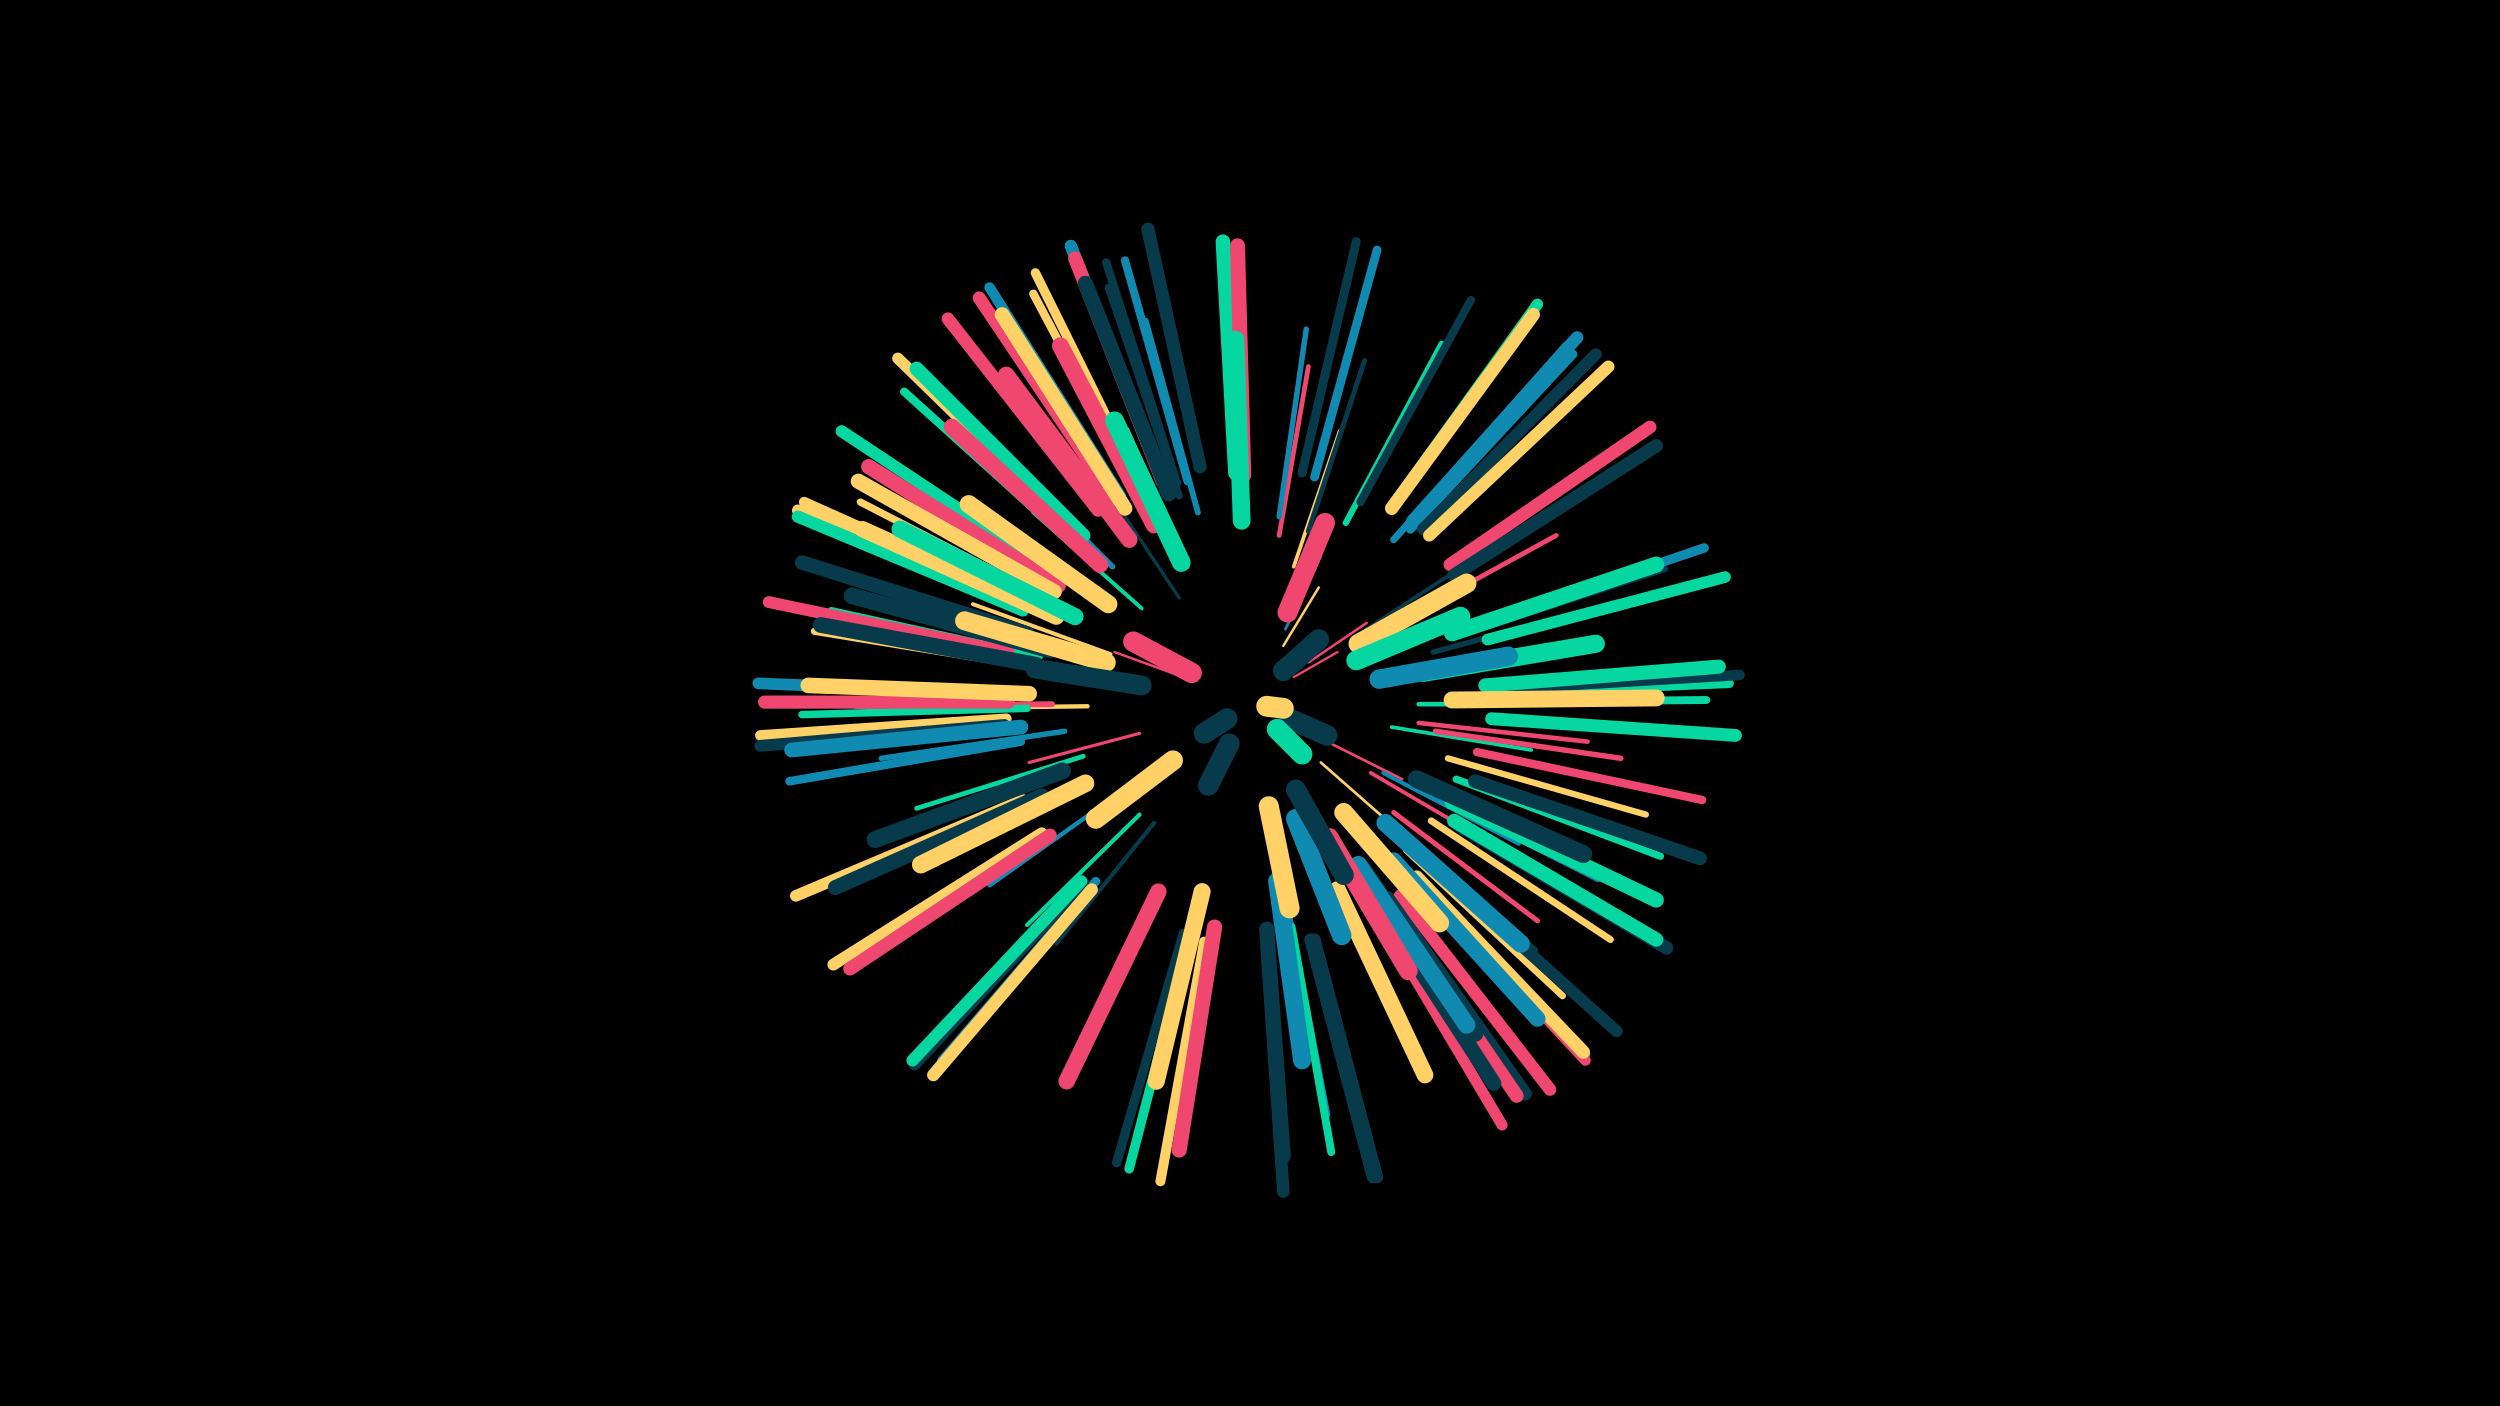 <svg width="1200" height="675" viewBox="-500 -500 1200 675" xmlns="http://www.w3.org/2000/svg"><path d="M-500-500h1200v675h-1200z" fill="#000"/><style>.sparkles path{stroke-linecap:round}</style><g class="sparkles"><path d="M121-175l21-12" stroke-width="1.1" stroke="#ef476f2"/><path d="M116-190l17-28" stroke-width="1.2" stroke="#ffd1664"/><path d="M128-182l28-19" stroke-width="1.2" stroke="#ef476f5"/><path d="M68-175l-33-12" stroke-width="1.2" stroke="#ef476f5"/><path d="M117-198l17-35" stroke-width="1.3" stroke="#118ab27"/><path d="M137-144l36 18" stroke-width="1.3" stroke="#ef476f7"/><path d="M134-134l33 29" stroke-width="1.3" stroke="#ffd1669"/><path d="M47-148l-53 14" stroke-width="1.5" stroke="#ef476fE"/><path d="M66-213l-34-51" stroke-width="1.6" stroke="#073b4c12"/><path d="M156-198l55-36" stroke-width="1.8" stroke="#073b4c15"/><path d="M158-129l58 34" stroke-width="1.8" stroke="#ef476f16"/><path d="M168-151l67 11" stroke-width="1.8" stroke="#06d6a017"/><path d="M121-228l22-65" stroke-width="1.8" stroke="#ffd16617"/><path d="M48-208l-52-46" stroke-width="1.9" stroke="#06d6a018"/><path d="M33-186l-66-24" stroke-width="1.9" stroke="#ffd16619"/><path d="M70-228l-29-66" stroke-width="1.9" stroke="#ffd1661A"/><path d="M164-129l65 34" stroke-width="2.0" stroke="#118ab21B"/><path d="M54-105l-47 58" stroke-width="2.0" stroke="#073b4c1C"/><path d="M47-109l-54 53" stroke-width="2.0" stroke="#06d6a01D"/><path d="M111-88l12 75" stroke-width="2.0" stroke="#073b4c1D"/><path d="M37-119l-62 44" stroke-width="2.1" stroke="#118ab21E"/><path d="M22-161l-78 1" stroke-width="2.1" stroke="#ffd1661F"/><path d="M181-162l81 0" stroke-width="2.2" stroke="#06d6a022"/><path d="M181-153l81 9" stroke-width="2.2" stroke="#ef476f23"/><path d="M114-243l14-81" stroke-width="2.3" stroke="#ef476f23"/><path d="M20-137l-80 25" stroke-width="2.3" stroke="#06d6a025"/><path d="M174-203l73-40" stroke-width="2.3" stroke="#ef476f25"/><path d="M169-110l69 52" stroke-width="2.4" stroke="#ef476f28"/><path d="M128-245l27-82" stroke-width="2.4" stroke="#073b4c29"/><path d="M11-149l-88 13" stroke-width="2.6" stroke="#118ab22C"/><path d="M189-149l89 13" stroke-width="2.6" stroke="#ef476f2C"/><path d="M114-252l13-90" stroke-width="2.6" stroke="#118ab22D"/><path d="M169-103l68 59" stroke-width="2.6" stroke="#073b4c2D"/><path d="M188-187l88-24" stroke-width="2.6" stroke="#073b4c2E"/><path d="M117-71l17 91" stroke-width="2.7" stroke="#073b4c30"/><path d="M34-228l-66-66" stroke-width="2.7" stroke="#118ab231"/><path d="M184-120l83 42" stroke-width="2.8" stroke="#118ab232"/><path d="M5-162l-94 1" stroke-width="2.8" stroke="#ef476f33"/><path d="M75-254l-25-92" stroke-width="2.8" stroke="#118ab233"/><path d="M57-248l-43-85" stroke-width="2.8" stroke="#06d6a034"/><path d="M146-249l46-86" stroke-width="3.0" stroke="#06d6a037"/><path d="M195-136l95 27" stroke-width="3.0" stroke="#ffd16639"/><path d="M118-64l19 99" stroke-width="3.1" stroke="#118ab23C"/><path d="M175-92l75 70" stroke-width="3.3" stroke="#ffd16640"/><path d="M-1-185l-100-22" stroke-width="3.3" stroke="#06d6a041"/><path d="M187-106l86 57" stroke-width="3.3" stroke="#ffd16642"/><path d="M169-241l70-78" stroke-width="3.4" stroke="#118ab243"/><path d="M200-195l99-32" stroke-width="3.4" stroke="#073b4c44"/><path d="M199-126l98 37" stroke-width="3.5" stroke="#06d6a045"/><path d="M66-262l-34-100" stroke-width="3.5" stroke="#073b4c45"/><path d="M6-211l-93-48" stroke-width="3.5" stroke="#ffd16646"/><path d="M-5-180l-104-17" stroke-width="3.5" stroke="#ffd16647"/><path d="M-7-160l-108 3" stroke-width="3.6" stroke="#06d6a04A"/><path d="M120-55l19 108" stroke-width="3.8" stroke="#06d6a050"/><path d="M210-163l109-1" stroke-width="3.8" stroke="#06d6a050"/><path d="M153-259l53-97" stroke-width="3.9" stroke="#073b4c51"/><path d="M70-269l-30-106" stroke-width="3.9" stroke="#118ab251"/><path d="M48-261l-52-98" stroke-width="4.0" stroke="#ffd16653"/><path d="M209-139l108 23" stroke-width="4.0" stroke="#ef476f54"/><path d="M65-268l-34-106" stroke-width="4.0" stroke="#073b4c55"/><path d="M17-237l-83-75" stroke-width="4.0" stroke="#06d6a056"/><path d="M-10-144l-111 19" stroke-width="4.1" stroke="#118ab256"/><path d="M131-271l30-109" stroke-width="4.2" stroke="#118ab259"/><path d="M19-242l-81-79" stroke-width="4.2" stroke="#073b4c5B"/><path d="M26-77l-74 86" stroke-width="4.2" stroke="#118ab25B"/><path d="M125-273l26-111" stroke-width="4.3" stroke="#073b4c5C"/><path d="M177-246l78-84" stroke-width="4.3" stroke="#118ab25E"/><path d="M176-248l76-86" stroke-width="4.4" stroke="#118ab261"/><path d="M68-52l-32 110" stroke-width="4.5" stroke="#073b4c61"/><path d="M215-167l115-5" stroke-width="4.5" stroke="#06d6a063"/><path d="M209-200l109-37" stroke-width="4.5" stroke="#118ab263"/><path d="M48-266l-51-103" stroke-width="4.5" stroke="#ffd16664"/><path d="M71-51l-29 112" stroke-width="4.6" stroke="#06d6a065"/><path d="M78-48l-21 115" stroke-width="4.8" stroke="#ffd1666A"/><path d="M181-78l80 84" stroke-width="4.8" stroke="#118ab26B"/><path d="M-7-211l-107-48" stroke-width="5.0" stroke="#ffd16671"/><path d="M38-262l-63-100" stroke-width="5.0" stroke="#118ab272"/><path d="M217-169l118-7" stroke-width="5.0" stroke="#073b4c72"/><path d="M-17-153l-117 10" stroke-width="5.0" stroke="#118ab272"/><path d="M181-77l80 86" stroke-width="5.1" stroke="#ef476f73"/><path d="M-17-155l-118 8" stroke-width="5.1" stroke="#ffd16674"/><path d="M161-61l60 101" stroke-width="5.3" stroke="#ef476f79"/><path d="M169-258l69-96" stroke-width="5.4" stroke="#06d6a07B"/><path d="M16-245l-85-83" stroke-width="5.5" stroke="#ffd16680"/><path d="M-9-116l-109 46" stroke-width="5.6" stroke="#ffd16681"/><path d="M57-272l-43-110" stroke-width="5.6" stroke="#06d6a081"/><path d="M-18-167l-118-5" stroke-width="5.6" stroke="#118ab281"/><path d="M214-193l114-30" stroke-width="5.6" stroke="#06d6a082"/><path d="M20-76l-81 87" stroke-width="5.6" stroke="#073b4c83"/><path d="M-9-209l-108-46" stroke-width="5.7" stroke="#ffd16683"/><path d="M-16-187l-115-24" stroke-width="5.7" stroke="#ef476f84"/><path d="M183-246l83-84" stroke-width="5.7" stroke="#073b4c84"/><path d="M0-100l-100 63" stroke-width="5.7" stroke="#ffd16684"/><path d="M-18-152l-117 10" stroke-width="5.7" stroke="#073b4c85"/><path d="M188-84l88 79" stroke-width="5.7" stroke="#073b4c85"/><path d="M131-49l30 114" stroke-width="5.8" stroke="#073b4c87"/><path d="M57-272l-43-110" stroke-width="5.8" stroke="#118ab287"/><path d="M19-77l-81 86" stroke-width="5.8" stroke="#06d6a088"/><path d="M2-228l-98-65" stroke-width="5.8" stroke="#06d6a088"/><path d="M186-243l86-81" stroke-width="5.9" stroke="#ffd16689"/><path d="M129-49l30 114" stroke-width="5.9" stroke="#073b4c8A"/><path d="M-9-207l-108-45" stroke-width="5.9" stroke="#06d6a08A"/><path d="M172-70l72 93" stroke-width="6.0" stroke="#ef476f8C"/><path d="M108-45l8 117" stroke-width="6.0" stroke="#073b4c8C"/><path d="M178-250l79-88" stroke-width="6.0" stroke="#118ab28C"/><path d="M24-73l-76 89" stroke-width="6.0" stroke="#ffd1668D"/><path d="M27-255l-72-92" stroke-width="6.1" stroke="#ef476f8F"/><path d="M35-260l-65-97" stroke-width="6.2" stroke="#ef476f92"/><path d="M216-155l117 8" stroke-width="6.2" stroke="#06d6a093"/><path d="M196-229l96-66" stroke-width="6.2" stroke="#ef476f94"/><path d="M76-276l-25-114" stroke-width="6.3" stroke="#073b4c95"/><path d="M-16-163l-117 0" stroke-width="6.3" stroke="#ef476f95"/><path d="M180-79l80 84" stroke-width="6.4" stroke="#ffd16697"/><path d="M200-104l100 59" stroke-width="6.4" stroke="#073b4c98"/><path d="M168-256l68-93" stroke-width="6.4" stroke="#ffd16699"/><path d="M198-224l97-62" stroke-width="6.4" stroke="#073b4c9A"/><path d="M4-99l-96 64" stroke-width="6.5" stroke="#ef476f9A"/><path d="M166-69l66 94" stroke-width="6.6" stroke="#073b4c9D"/><path d="M58-269l-42-107" stroke-width="6.6" stroke="#ef476f9E"/><path d="M208-125l108 37" stroke-width="6.6" stroke="#073b4c9F"/><path d="M164-68l64 94" stroke-width="6.7" stroke="#ef476fA1"/><path d="M20-243l-80-80" stroke-width="6.8" stroke="#06d6a0A4"/><path d="M198-106l97 57" stroke-width="6.8" stroke="#06d6a0A5"/><path d="M213-171l112-9" stroke-width="6.8" stroke="#06d6a0A5"/><path d="M-7-196l-108-34" stroke-width="6.9" stroke="#073b4cA6"/><path d="M93-273l-6-111" stroke-width="7.0" stroke="#06d6a0AA"/><path d="M40-256l-59-93" stroke-width="7.1" stroke="#ffd166AB"/><path d="M-10-151l-110 11" stroke-width="7.1" stroke="#118ab2AC"/><path d="M97-272l-3-110" stroke-width="7.2" stroke="#ef476fAE"/><path d="M108-54l8 109" stroke-width="7.2" stroke="#073b4cB0"/><path d="M0-118l-99 44" stroke-width="7.2" stroke="#073b4cB0"/><path d="M83-55l-17 107" stroke-width="7.3" stroke="#ef476fB1"/><path d="M197-115l98 47" stroke-width="7.3" stroke="#06d6a0B2"/><path d="M158-71l59 91" stroke-width="7.3" stroke="#073b4cB2"/><path d="M61-263l-40-101" stroke-width="7.3" stroke="#073b4cB3"/><path d="M8-219l-91-57" stroke-width="7.3" stroke="#ef476fB3"/><path d="M6-216l-94-53" stroke-width="7.3" stroke="#ffd166B3"/><path d="M-6-167l-106-4" stroke-width="7.5" stroke="#ffd166B7"/><path d="M-3-181l-103-19" stroke-width="7.6" stroke="#073b4cBA"/><path d="M197-196l98-33" stroke-width="7.7" stroke="#06d6a0BD"/><path d="M169-87l69 76" stroke-width="7.7" stroke="#118ab2BE"/><path d="M7-204l-93-42" stroke-width="7.8" stroke="#ffd166C0"/><path d="M56-72l-44 91" stroke-width="7.9" stroke="#ef476fC2"/><path d="M4-188l-95-26" stroke-width="8.0" stroke="#073b4cC5"/><path d="M142-73l42 89" stroke-width="8.0" stroke="#ffd166C5"/><path d="M42-241l-59-79" stroke-width="8.0" stroke="#ef476fC6"/><path d="M28-229l-71-66" stroke-width="8.0" stroke="#ef476fC7"/><path d="M197-164l98-1" stroke-width="8.1" stroke="#ffd166C7"/><path d="M54-248l-45-86" stroke-width="8.1" stroke="#ef476fC8"/><path d="M10-130l-90 33" stroke-width="8.1" stroke="#073b4cC9"/><path d="M154-83l54 79" stroke-width="8.1" stroke="#073b4cCA"/><path d="M16-204l-84-42" stroke-width="8.2" stroke="#06d6a0CC"/><path d="M77-72l-22 91" stroke-width="8.2" stroke="#ffd166CD"/><path d="M152-85l52 77" stroke-width="8.3" stroke="#118ab2CE"/><path d="M21-124l-79 39" stroke-width="8.5" stroke="#ffd166D4"/><path d="M180-126l80 36" stroke-width="8.5" stroke="#073b4cD5"/><path d="M96-250l-3-87" stroke-width="8.5" stroke="#06d6a0D5"/><path d="M165-105l65 58" stroke-width="8.6" stroke="#118ab2D5"/><path d="M113-77l12 86" stroke-width="8.6" stroke="#118ab2D6"/><path d="M183-177l83-14" stroke-width="8.7" stroke="#06d6a0D9"/><path d="M32-210l-67-48" stroke-width="8.7" stroke="#ffd166DA"/><path d="M67-230l-32-68" stroke-width="9.0" stroke="#06d6a0E1"/><path d="M138-98l38 64" stroke-width="9.0" stroke="#ef476fE2"/><path d="M31-182l-68-20" stroke-width="9.1" stroke="#ffd166E5"/><path d="M145-110l46 53" stroke-width="9.1" stroke="#ffd166E6"/><path d="M162-174l62-11" stroke-width="9.3" stroke="#118ab2EB"/><path d="M122-107l22 56" stroke-width="9.4" stroke="#118ab2ED"/><path d="M152-191l52-29" stroke-width="9.4" stroke="#ffd166ED"/><path d="M151-183l50-21" stroke-width="9.5" stroke="#06d6a0F0"/><path d="M48-171l-51-8" stroke-width="9.5" stroke="#073b4cF1"/><path d="M109-113l10 49" stroke-width="9.6" stroke="#ffd166F2"/><path d="M122-121l23 41" stroke-width="9.6" stroke="#073b4cF4"/><path d="M118-206l18-43" stroke-width="9.6" stroke="#ef476fF4"/><path d="M63-135l-37 28" stroke-width="9.6" stroke="#ffd166F4"/><path d="M72-177l-28-15" stroke-width="9.8" stroke="#ef476fFA"/><path d="M116-178l17-15" stroke-width="9.9" stroke="#073b4cFC"/><path d="M90-143l-10 20" stroke-width="9.9" stroke="#073b4cFC"/><path d="M119-155l18 8" stroke-width="9.9" stroke="#073b4cFD"/><path d="M113-150l12 12" stroke-width="9.9" stroke="#06d6a0FD"/><path d="M89-155l-11 7" stroke-width="10.0" stroke="#073b4cFE"/><path d="M108-161l8 1" stroke-width="10.0" stroke="#ffd166FE"/></g></svg>